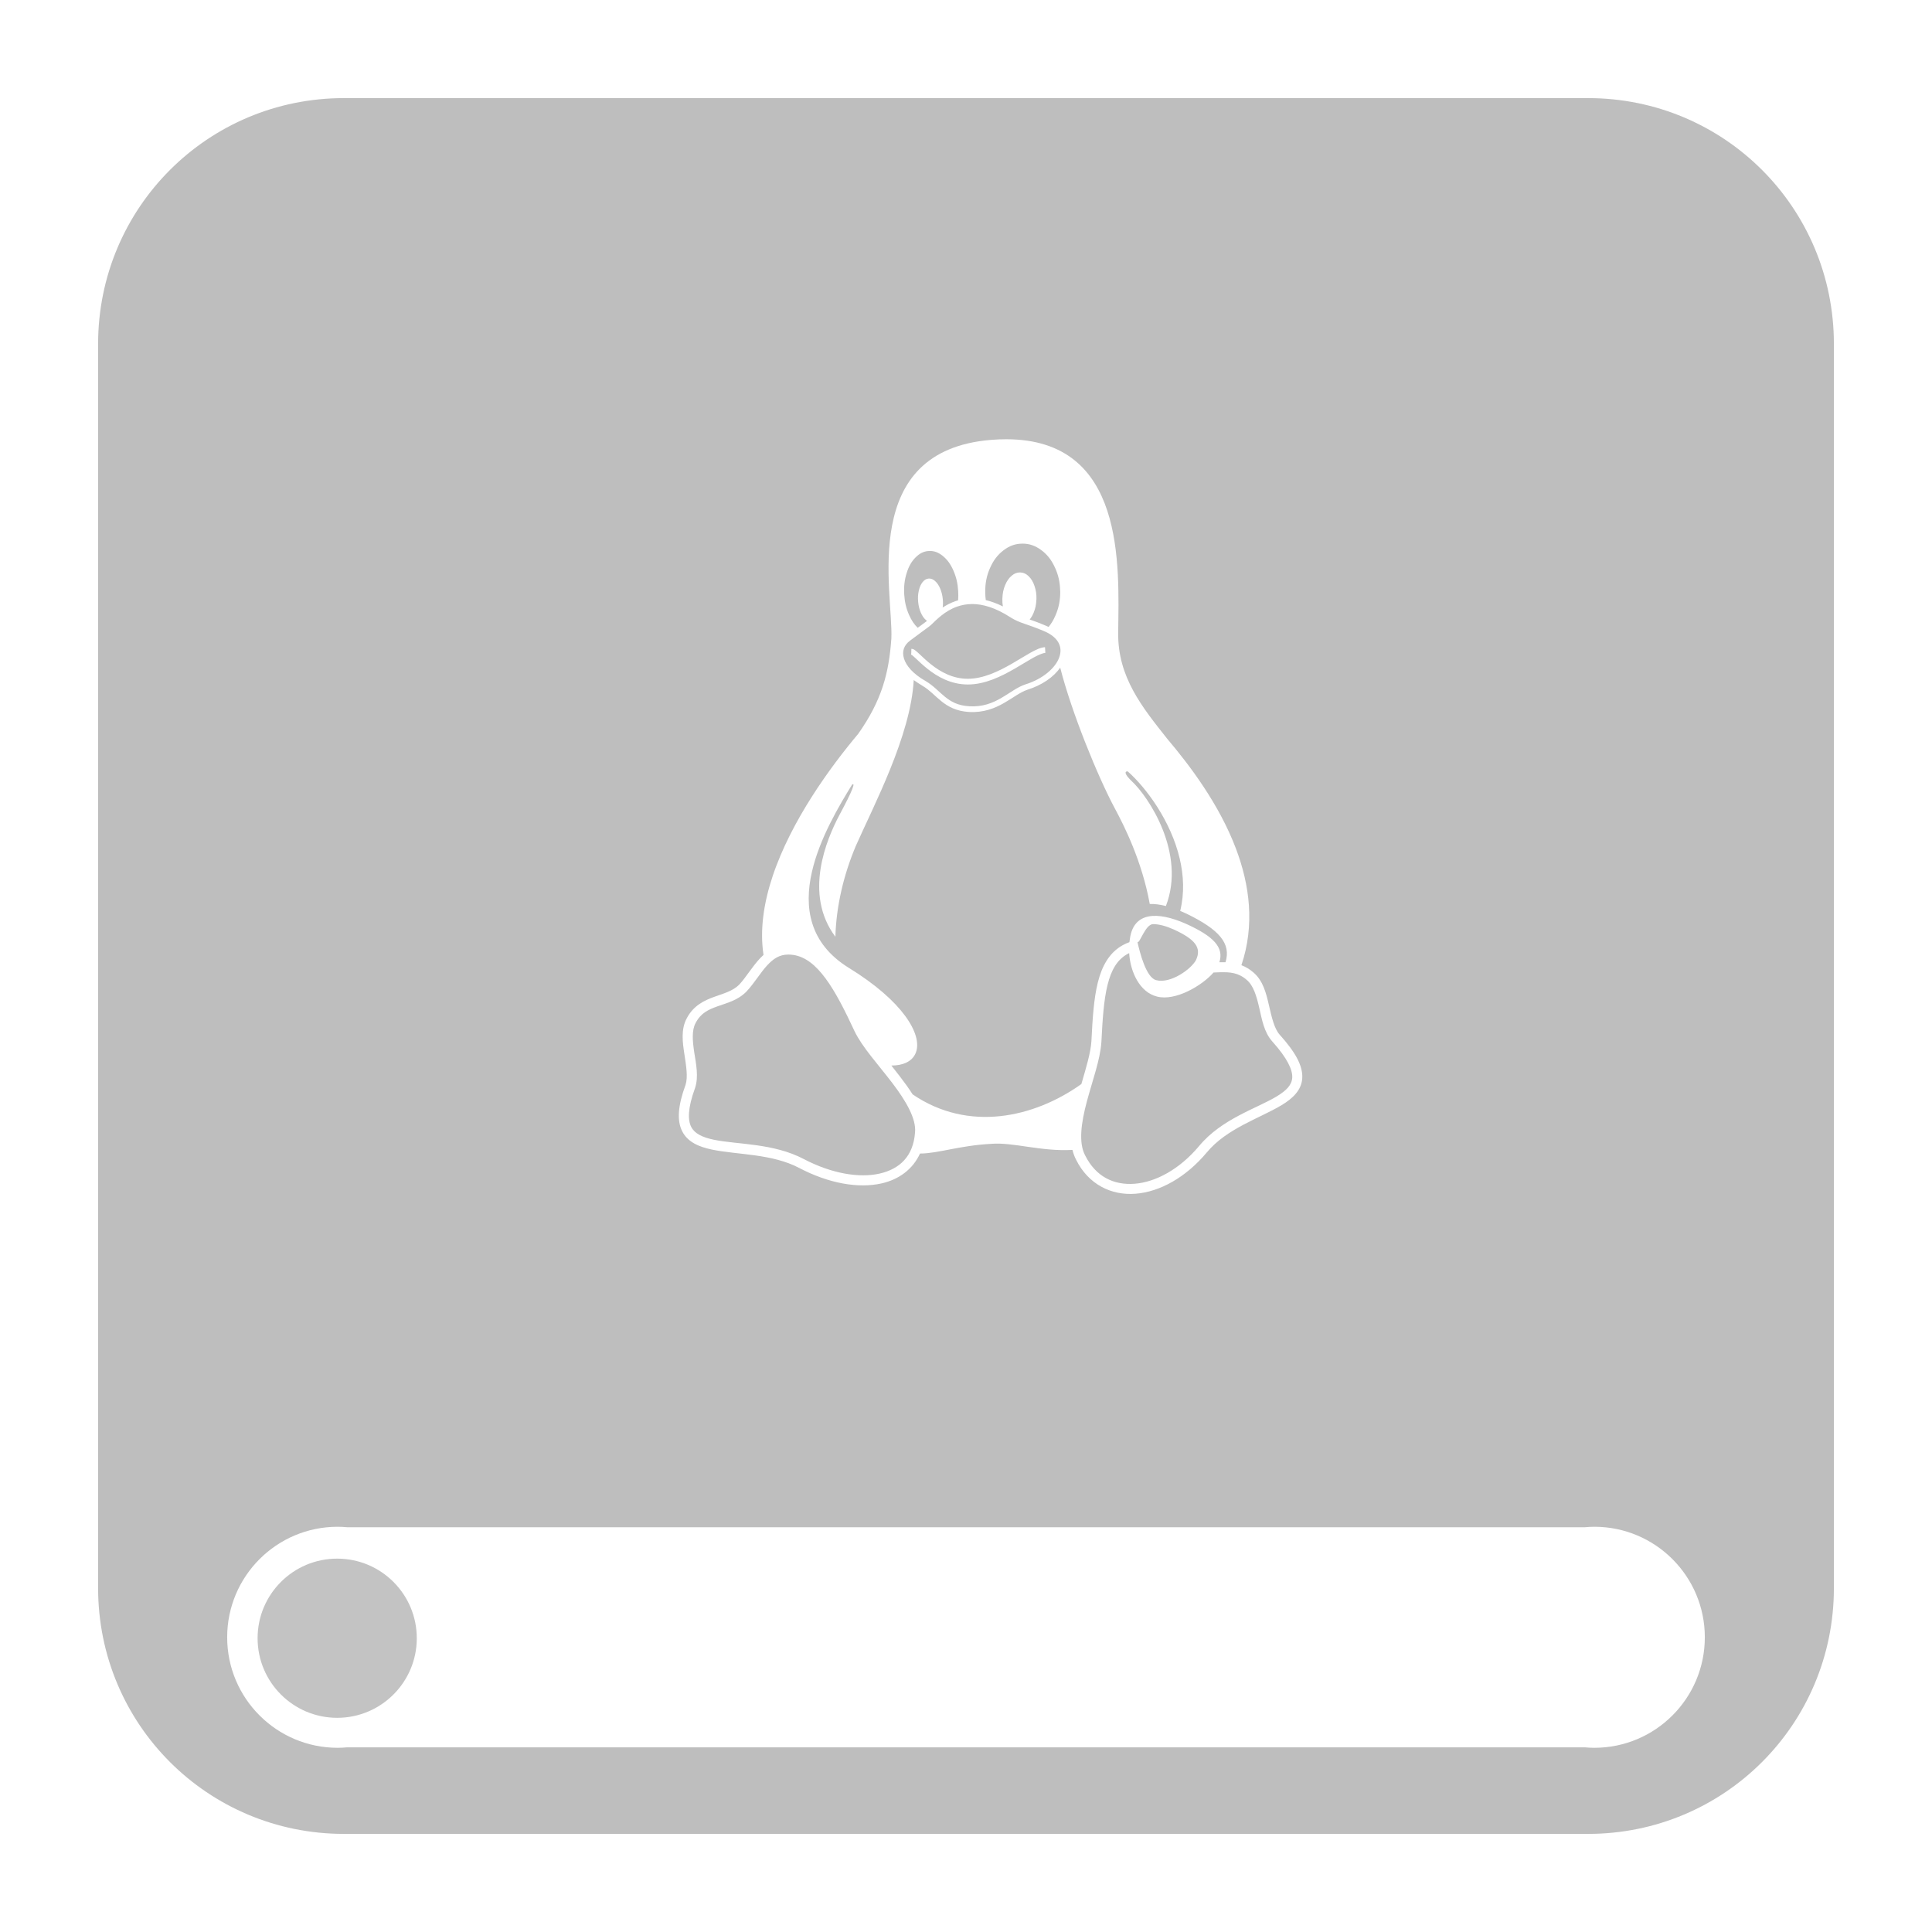 <?xml version="1.0" encoding="UTF-8" standalone="no"?>
<svg
   xmlns:dc="http://purl.org/dc/elements/1.1/"
   xmlns:cc="http://creativecommons.org/ns#"
   xmlns:rdf="http://www.w3.org/1999/02/22-rdf-syntax-ns#"
   xmlns:svg="http://www.w3.org/2000/svg"
   xmlns="http://www.w3.org/2000/svg"
   xmlns:sodipodi="http://sodipodi.sourceforge.net/DTD/sodipodi-0.dtd"
   xmlns:inkscape="http://www.inkscape.org/namespaces/inkscape"
   version="1.1"
   id="Layer_1"
   x="0px"
   y="0px"
   viewBox="0 0 512 512"
   enable-background="new 0 0 512 512"
   xml:space="preserve"
   sodipodi:docname="drive-harddisk-system-solidstate.svg"
   inkscape:version="0.92.3 (2405546, 2018-03-11)"><sodipodi:namedview
   pagecolor="#ffffff"
   bordercolor="#666666"
   borderopacity="1"
   objecttolerance="10"
   gridtolerance="10"
   guidetolerance="10"
   inkscape:pageopacity="0"
   inkscape:pageshadow="2"
   inkscape:window-width="1214"
   inkscape:window-height="840"
   id="namedview11"
   showgrid="false"
   inkscape:zoom="0.32593203"
   inkscape:cx="258.34786"
   inkscape:cy="93.21016"
   inkscape:window-x="697"
   inkscape:window-y="131"
   inkscape:window-maximized="0"
   inkscape:current-layer="Layer_1" /><defs
   id="defs9" />

<g
   id="layer1"><g
     style=""
     id="g4">
	
</g><path
     id="rect1368"
     d="M 91.154 26 C 55.059 26 26 55.059 26 91.154 L 26 420.846 C 26 456.941 55.059 486 91.154 486 L 420.846 486 C 456.941 486 486 456.941 486 420.846 L 486 91.154 C 486 55.059 456.941 26 420.846 26 L 91.154 26 z M 266.709 116.406 C 298.305 116.45 296.528 149.748 296.33 167.703 C 296.201 179.467 302.708 187.434 309.359 195.822 C 315.301 202.846 323.081 213.111 327.537 224.893 C 331.168 234.493 332.582 245.117 328.984 255.787 C 330.062 256.196 331.132 256.804 332.162 257.701 C 332.167 257.707 332.171 257.711 332.176 257.715 C 334.763 259.919 335.573 263.317 336.297 266.469 C 337.022 269.623 337.696 272.584 339.109 274.182 C 339.11 274.184 339.114 274.185 339.115 274.188 L 339.115 274.189 C 343.419 278.966 345.292 282.537 345.109 285.725 C 344.927 288.913 342.568 291.11 339.66 292.863 C 333.845 296.371 325.077 299.029 319.793 305.434 L 318.77 304.59 L 319.785 305.443 C 314.243 312.04 307.386 315.842 300.936 316.352 C 294.496 316.859 288.451 313.885 285.197 307.381 C 285.194 307.372 285.19 307.363 285.186 307.354 C 284.751 306.522 284.432 305.646 284.213 304.736 C 275.822 305.201 268.527 302.657 262.688 303.127 C 254.08 303.602 248.706 305.677 243.809 305.701 C 241.916 309.861 238.231 312.563 233.691 313.6 C 227.431 315.03 219.582 313.591 211.842 309.545 L 212.457 308.369 L 211.834 309.541 C 204.604 305.709 195.429 306.06 188.654 304.645 C 185.267 303.937 182.272 302.686 180.814 299.846 C 179.359 297.012 179.623 293.105 181.689 287.457 C 182.336 285.445 181.847 282.479 181.367 279.34 C 180.886 276.201 180.417 272.814 181.992 269.871 C 181.996 269.866 182 269.861 182.002 269.855 C 182.002 269.855 182.002 269.854 182.002 269.854 C 183.742 266.515 186.609 265.134 189.221 264.197 C 191.831 263.261 194.205 262.629 195.871 260.967 C 197.656 259.079 199.256 256.275 201.424 253.961 C 201.714 253.652 202.018 253.353 202.338 253.066 C 201.317 246.334 202.422 239.22 204.744 232.24 C 209.668 217.453 220.06 203.246 227.441 194.469 C 233.724 185.539 235.576 178.34 236.221 169.205 C 236.744 156.715 227.381 119.412 262.689 116.568 C 264.086 116.457 265.424 116.404 266.709 116.406 z M 270.988 144.068 L 270.9 144.07 C 269.07 144.087 267.526 144.636 265.953 145.83 C 264.382 147.025 263.263 148.494 262.361 150.539 C 261.459 152.583 261.073 154.593 261.098 156.938 L 261.098 157.119 C 261.113 157.782 261.16 158.414 261.24 159.027 C 262.659 159.365 264.172 159.91 265.775 160.709 C 265.665 160.075 265.62 159.421 265.635 158.709 C 265.635 158.656 265.636 158.614 265.645 158.562 C 265.687 157.265 265.91 156.174 266.365 155.074 C 266.821 153.975 267.371 153.185 268.109 152.566 C 268.814 151.976 269.494 151.707 270.277 151.705 C 270.316 151.705 270.355 151.705 270.395 151.707 C 271.227 151.733 271.923 152.042 272.619 152.721 C 273.314 153.399 273.797 154.216 274.176 155.35 C 274.536 156.432 274.698 157.487 274.672 158.725 C 274.672 158.785 274.654 158.828 274.654 158.881 C 274.612 160.17 274.389 161.252 273.934 162.359 C 273.632 163.093 273.289 163.68 272.877 164.174 C 274.013 164.569 275.376 165.053 277.152 165.814 C 277.409 165.919 277.657 166.029 277.895 166.143 C 278.596 165.295 279.179 164.316 279.689 163.148 C 280.583 161.103 280.988 159.104 280.971 156.75 C 280.953 156.69 280.953 156.638 280.953 156.578 C 280.911 154.284 280.471 152.351 279.561 150.375 C 278.632 148.349 277.482 146.896 275.883 145.736 C 274.31 144.595 272.781 144.068 270.988 144.068 z M 246.447 146.012 C 246.347 146.01 246.245 146.014 246.143 146.02 C 244.828 146.088 243.737 146.629 242.654 147.703 C 241.572 148.777 240.824 150.083 240.266 151.887 C 239.707 153.69 239.511 155.433 239.623 157.461 L 239.623 157.479 C 239.743 159.506 240.146 161.226 240.902 162.943 C 241.54 164.395 242.271 165.495 243.207 166.371 C 243.636 166.055 244.004 165.785 244.314 165.559 C 244.798 165.202 245.078 164.993 245.668 164.539 C 245.574 164.473 245.482 164.4 245.387 164.318 C 244.82 163.828 244.381 163.191 244.004 162.299 C 243.634 161.43 243.427 160.571 243.324 159.541 C 243.324 159.497 243.316 159.464 243.316 159.42 C 243.221 158.355 243.28 157.427 243.504 156.482 C 243.728 155.537 244.037 154.825 244.51 154.25 C 244.982 153.674 245.481 153.381 246.082 153.33 C 246.138 153.325 246.195 153.322 246.25 153.322 C 246.784 153.319 247.269 153.521 247.783 153.965 C 248.349 154.455 248.78 155.091 249.166 155.992 C 249.527 156.86 249.741 157.721 249.844 158.742 C 249.844 158.786 249.845 158.819 249.854 158.863 C 249.927 159.632 249.915 160.322 249.818 161.002 C 250.803 160.352 251.932 159.75 253.215 159.309 C 253.44 159.231 253.671 159.16 253.906 159.094 C 253.974 158.317 253.979 157.513 253.926 156.662 L 253.926 156.646 C 253.813 154.619 253.411 152.901 252.654 151.184 C 251.899 149.465 250.996 148.245 249.803 147.291 C 248.701 146.412 247.637 146.015 246.447 146.012 z M 257.607 160.076 C 256.16 160.081 254.866 160.34 253.707 160.738 C 250.338 161.898 248.102 164.315 246.701 165.643 L 246.701 165.645 C 246.7 165.646 246.696 165.646 246.695 165.648 C 246.423 165.91 246.066 166.147 245.209 166.777 C 244.345 167.411 243.05 168.361 241.184 169.76 C 239.525 171.004 238.987 172.619 239.561 174.516 C 240.133 176.411 241.958 178.597 245.303 180.488 L 245.309 180.49 L 245.312 180.494 C 247.389 181.713 248.808 183.357 250.436 184.664 C 252.063 185.972 253.862 186.995 256.873 187.17 C 260.409 187.375 263.011 186.315 265.309 185 C 267.607 183.686 269.558 182.082 271.793 181.355 L 271.797 181.354 L 271.801 181.354 C 276.387 179.921 279.654 177.037 280.678 174.297 C 281.189 172.927 281.176 171.625 280.564 170.424 C 279.953 169.223 278.701 168.082 276.568 167.207 L 276.562 167.205 L 276.557 167.203 C 272.124 165.306 270.2 165.171 267.727 163.562 C 263.699 160.974 260.372 160.066 257.607 160.076 z M 276.939 171.51 L 277.029 173.02 C 276.349 173.06 275.176 173.548 273.779 174.328 C 272.383 175.107 270.741 176.147 268.934 177.189 C 265.319 179.276 261.028 181.396 256.494 181.396 C 251.965 181.396 248.386 179.304 245.812 177.264 C 244.525 176.244 243.48 175.232 242.693 174.494 C 242.3 174.127 241.969 173.826 241.73 173.643 C 241.583 173.529 241.457 173.485 241.432 173.469 C 241.417 173.458 241.454 173.47 241.494 173.088 L 241.52 171.947 C 242.063 171.947 242.329 172.193 242.652 172.443 C 242.977 172.695 243.325 173.016 243.727 173.391 C 244.529 174.143 245.534 175.115 246.752 176.08 C 249.187 178.009 252.43 179.885 256.494 179.885 C 260.55 179.885 264.633 177.927 268.178 175.881 C 269.951 174.857 271.586 173.818 273.041 173.006 C 274.496 172.195 275.746 171.581 276.939 171.51 z M 280.969 176.938 C 279.216 179.439 276.134 181.581 272.26 182.793 C 272.258 182.793 272.254 182.795 272.252 182.797 C 270.418 183.396 268.483 184.928 266.061 186.312 C 263.634 187.7 260.672 188.903 256.787 188.678 C 253.457 188.484 251.252 187.261 249.488 185.844 C 247.728 184.429 246.369 182.87 244.561 181.805 C 244.56 181.805 244.556 181.805 244.555 181.803 C 243.937 181.451 242.548 180.513 242.145 180.221 C 241.361 194.997 231.497 213.539 226.779 224.23 C 223.542 231.935 221.612 240.172 221.385 248.248 C 212.871 236.899 219.09 222.361 222.416 216.061 C 226.127 209.169 226.706 207.275 225.805 207.938 C 222.457 213.399 217.21 222.099 215.168 231.045 C 214.104 235.706 213.911 240.428 215.291 244.793 C 216.671 249.158 219.62 253.179 224.893 256.459 C 224.893 256.459 224.895 256.459 224.895 256.459 C 232.071 260.86 236.954 265.266 239.838 269.17 C 242.721 273.074 243.627 276.49 242.727 278.914 C 242.275 280.125 241.365 281.071 240.068 281.658 C 239.027 282.131 237.737 282.378 236.221 282.377 C 236.992 283.346 237.766 284.33 238.521 285.318 C 239.704 286.866 240.854 288.436 241.855 290.02 C 256.632 300.103 274.035 296.228 286.574 287.283 C 287.82 283.003 289.049 278.959 289.232 275.971 L 289.232 275.969 C 289.534 270.025 289.846 264.739 290.936 260.365 C 292.027 255.989 293.989 252.421 297.584 250.455 C 298.16 250.139 298.735 249.885 299.307 249.688 C 299.347 249.317 299.401 248.951 299.467 248.594 C 300.497 241.764 306.597 241.429 314.252 244.797 C 321.632 248.136 324.4 251.053 323.15 255.008 C 323.195 255.006 323.24 255.005 323.285 255.004 C 323.77 254.993 324.267 254.99 324.773 255.008 C 326.308 250.019 323.116 246.362 314.482 242.158 C 313.902 241.883 313.329 241.63 312.766 241.395 C 313.918 236.712 313.69 231.967 312.615 227.453 C 310.26 217.553 303.787 208.783 298.855 204.422 C 297.945 204.384 298.034 205.183 299.869 206.963 C 304.414 211.145 314.353 226.165 308.975 240.107 C 307.438 239.714 306.002 239.524 304.699 239.564 C 302.642 228.198 297.881 218.766 295.488 214.326 C 290.986 205.957 283.981 188.809 280.969 176.938 z M 305.58 244.904 C 303.503 244.914 302.005 250.237 301.441 249.627 C 302.072 252.515 303.755 259.069 306.373 259.746 C 310.153 260.776 315.67 256.866 316.957 254.41 C 318.487 251.154 316.734 248.938 311.133 246.352 C 309.052 245.42 307.15 244.898 305.58 244.904 z M 299.242 252.582 C 299.115 252.645 298.985 252.711 298.855 252.781 C 296.075 254.303 294.506 257.01 293.51 261.008 C 292.512 265.004 292.181 270.186 291.881 276.117 L 291.881 276.123 L 291.881 276.131 C 291.597 280.761 289.477 286.456 288.002 292.004 C 286.526 297.551 285.796 302.812 287.549 306.145 L 287.555 306.156 L 287.561 306.17 C 290.384 311.839 295.174 314.142 300.727 313.703 C 306.278 313.266 312.582 309.887 317.752 303.734 C 323.706 296.522 333.028 293.764 338.289 290.59 C 340.92 289.004 342.345 287.541 342.457 285.572 C 342.57 283.604 341.248 280.521 337.137 275.959 L 337.135 275.955 L 337.131 275.953 C 334.992 273.546 334.423 270.165 333.709 267.062 C 332.996 263.96 332.173 261.192 330.443 259.727 L 330.438 259.721 L 330.43 259.713 C 328.178 257.744 325.977 257.594 323.35 257.658 C 322.783 257.672 322.199 257.701 321.602 257.725 C 318.608 261.167 311.514 265.388 306.596 264.092 C 302.101 262.958 299.56 257.72 299.242 252.582 z M 208.879 252.969 C 206.508 252.985 204.934 254.097 203.361 255.775 C 201.498 257.765 199.906 260.568 197.787 262.805 L 197.773 262.816 L 197.764 262.83 C 195.47 265.128 192.566 265.817 190.117 266.695 C 187.668 267.574 185.695 268.501 184.35 271.094 L 184.346 271.104 L 184.34 271.111 C 183.29 273.061 183.521 275.86 183.992 278.938 C 184.465 282.014 185.182 285.293 184.211 288.289 L 184.205 288.312 L 184.195 288.336 C 182.23 293.692 182.252 296.832 183.176 298.633 C 184.101 300.433 186.113 301.402 189.199 302.047 C 195.369 303.334 204.987 302.909 213.072 307.191 C 213.074 307.193 213.078 307.194 213.08 307.195 C 220.388 311.014 227.704 312.244 233.102 311.012 C 238.5 309.779 242.018 306.384 242.492 300.15 L 242.492 300.133 L 242.494 300.117 C 242.86 296.462 240.047 291.685 236.412 286.928 C 232.778 282.169 228.49 277.506 226.457 273.264 L 226.455 273.258 L 226.451 273.252 C 223.922 267.822 221.462 262.926 218.818 259.34 C 216.175 255.754 213.429 253.552 210.283 253.076 C 209.814 253.005 209.376 252.97 208.961 252.969 L 208.879 252.969 z M 89.492 404.609 C 90.338 404.615 91.183 404.657 92.025 404.736 L 420.004 404.736 C 420.836 404.658 421.672 404.616 422.508 404.609 C 438.684 404.609 451.797 417.722 451.797 433.898 C 451.796 450.074 438.683 463.186 422.508 463.186 C 421.663 463.181 420.819 463.139 419.979 463.061 L 91.996 463.061 C 91.164 463.138 90.328 463.18 89.492 463.186 C 73.317 463.186 60.204 450.074 60.203 433.898 C 60.203 417.722 73.316 404.609 89.492 404.609 z "
     style="fill:#bebebe;fill-opacity:1;stroke:none;stroke-width:0.34;stroke-opacity:0.568" /><g
     id="g848"
     transform="translate(0,177.898)"><g
       transform="translate(0.542)"
       id="g842" /></g></g><g
   id="layer2" /><circle
   style="opacity:0.92;fill:#bebebe;fill-opacity:1"
   id="path4326"
   cx="89.359"
   cy="434.146"
   r="21.093" /></svg>